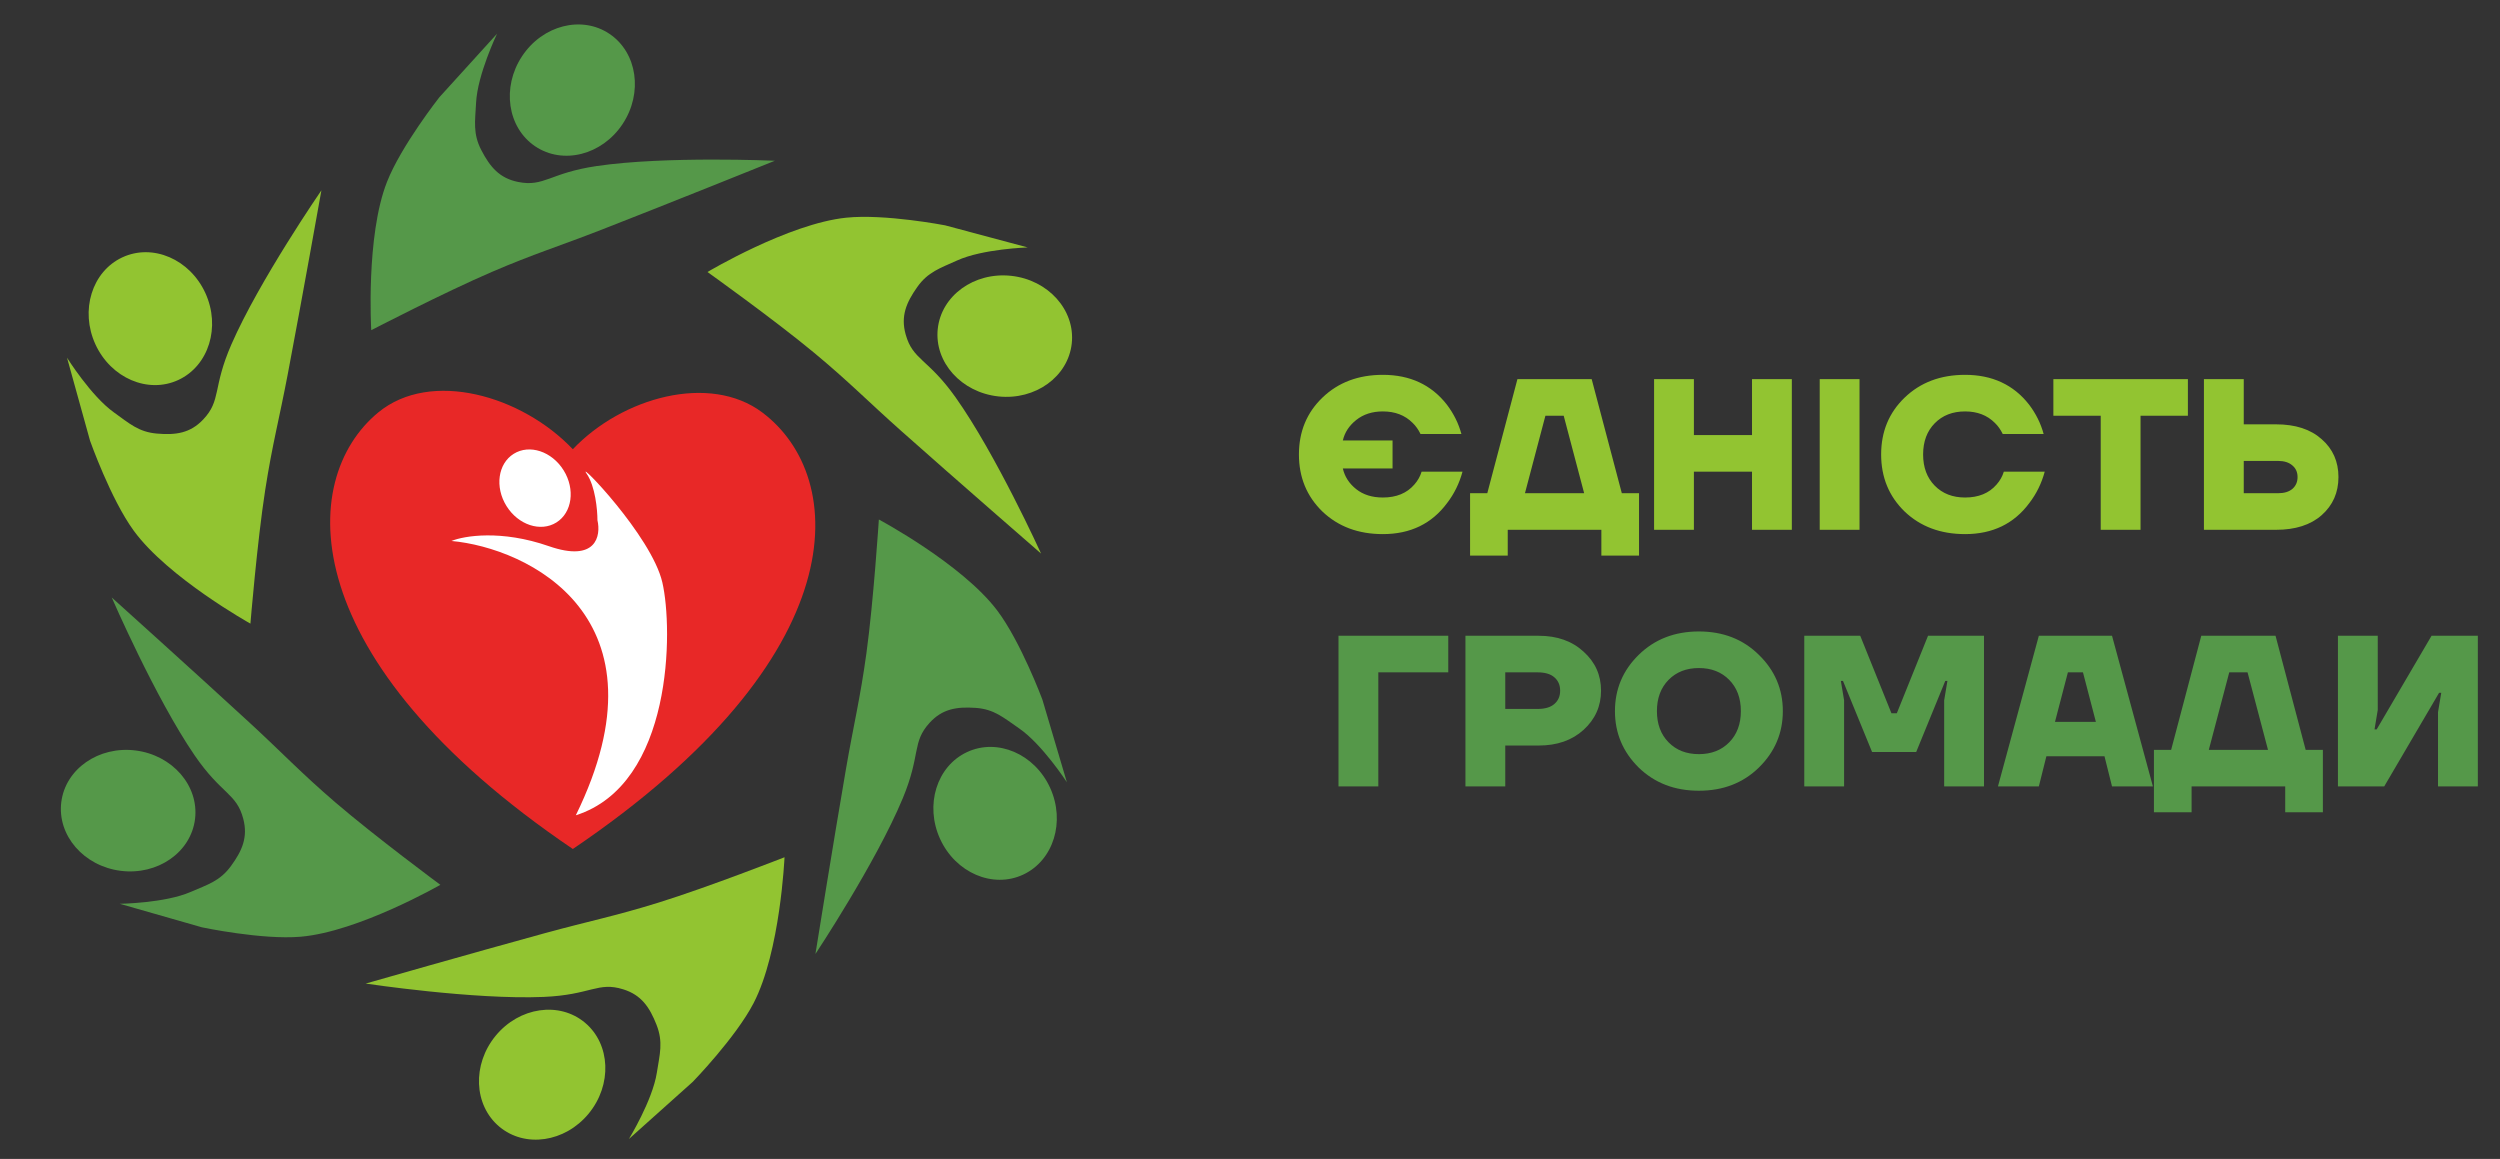 <svg width="302" height="140" viewBox="0 0 302 140" fill="none" xmlns="http://www.w3.org/2000/svg">
<rect x="0" y="0" width="302" height="140" fill="#333333" stroke="none"/>
<path d="M161.69 95V76.8H174.95V81.22H166.5V95H161.69ZM177.026 95V76.8H185.866C188.102 76.8 189.913 77.441 191.3 78.724C192.704 79.989 193.406 81.558 193.406 83.43C193.406 85.302 192.704 86.879 191.3 88.162C189.913 89.427 188.102 90.06 185.866 90.06H181.836V95H177.026ZM181.836 85.64H185.736C186.637 85.64 187.313 85.441 187.764 85.042C188.232 84.643 188.466 84.106 188.466 83.43C188.466 82.754 188.232 82.217 187.764 81.818C187.313 81.419 186.637 81.22 185.736 81.22H181.836V85.64ZM197.946 92.712C196.039 90.823 195.086 88.552 195.086 85.9C195.086 83.248 196.039 80.986 197.946 79.114C199.87 77.225 202.296 76.28 205.226 76.28C208.155 76.28 210.573 77.225 212.48 79.114C214.404 80.986 215.366 83.248 215.366 85.9C215.366 88.552 214.404 90.823 212.48 92.712C210.573 94.584 208.155 95.52 205.226 95.52C202.296 95.52 199.87 94.584 197.946 92.712ZM201.56 82.13C200.624 83.083 200.156 84.34 200.156 85.9C200.156 87.46 200.624 88.717 201.56 89.67C202.496 90.623 203.718 91.1 205.226 91.1C206.734 91.1 207.956 90.623 208.892 89.67C209.828 88.717 210.296 87.46 210.296 85.9C210.296 84.34 209.828 83.083 208.892 82.13C207.956 81.177 206.734 80.7 205.226 80.7C203.718 80.7 202.496 81.177 201.56 82.13ZM217.956 95V76.8H224.716L228.486 86.16H229.136L232.906 76.8H239.666V95H234.856V84.6L235.246 82.26H234.986L231.476 90.84H226.146L222.636 82.26H222.376L222.766 84.6V95H217.956ZM241.352 95L246.292 76.8H255.132L260.072 95H255.132L254.222 91.36H247.202L246.292 95H241.352ZM248.242 87.2H253.182L251.622 81.22H249.802L248.242 87.2ZM260.194 98.12V90.58H262.274L265.914 76.8H274.884L278.524 90.58H280.604V98.12H276.054V95H264.744V98.12H260.194ZM266.824 90.58H273.974L271.504 81.22H269.294L266.824 90.58ZM282.422 95V76.8H287.232V85.77L286.842 88.11H287.102L293.732 76.8H299.322V95H294.512V86.03L294.902 83.69H294.642L288.012 95H282.422Z" fill="#559849"/>
<path d="M159.744 61.79C157.855 59.953 156.91 57.656 156.91 54.9C156.91 52.144 157.855 49.856 159.744 48.036C161.651 46.199 164.086 45.28 167.05 45.28C170.326 45.28 172.9 46.476 174.772 48.868C175.604 49.96 176.193 51.147 176.54 52.43H171.6C171.34 51.893 171.019 51.442 170.638 51.078C169.719 50.159 168.523 49.7 167.05 49.7C165.767 49.7 164.693 50.047 163.826 50.74C162.977 51.416 162.439 52.239 162.214 53.21H168.22V56.59H162.214C162.439 57.578 162.977 58.41 163.826 59.086C164.675 59.762 165.75 60.1 167.05 60.1C168.679 60.1 169.945 59.58 170.846 58.54C171.262 58.072 171.557 57.552 171.73 56.98H176.67C176.289 58.384 175.673 59.641 174.824 60.75C172.969 63.263 170.378 64.52 167.05 64.52C164.086 64.52 161.651 63.61 159.744 61.79ZM177.585 67.12V59.58H179.665L183.305 45.8H192.275L195.915 59.58H197.995V67.12H193.445V64H182.135V67.12H177.585ZM184.215 59.58H191.365L188.895 50.22H186.685L184.215 59.58ZM199.813 64V45.8H204.623V52.56H211.643V45.8H216.453V64H211.643V56.98H204.623V64H199.813ZM219.821 64V45.8H224.631V64H219.821ZM230.076 61.79C228.187 59.953 227.242 57.656 227.242 54.9C227.242 52.144 228.187 49.856 230.076 48.036C231.983 46.199 234.418 45.28 237.382 45.28C240.658 45.28 243.232 46.476 245.104 48.868C245.936 49.96 246.525 51.147 246.872 52.43H241.932C241.672 51.893 241.351 51.442 240.97 51.078C240.051 50.159 238.855 49.7 237.382 49.7C235.874 49.7 234.652 50.177 233.716 51.13C232.78 52.083 232.312 53.34 232.312 54.9C232.312 56.46 232.78 57.717 233.716 58.67C234.652 59.623 235.874 60.1 237.382 60.1C239.011 60.1 240.277 59.58 241.178 58.54C241.594 58.072 241.889 57.552 242.062 56.98H247.002C246.621 58.384 246.005 59.641 245.156 60.75C243.301 63.263 240.71 64.52 237.382 64.52C234.418 64.52 231.983 63.61 230.076 61.79ZM248.047 50.22V45.8H264.297V50.22H258.577V64H253.767V50.22H248.047ZM266.235 64V45.8H271.045V51.26H274.945C277.285 51.26 279.122 51.858 280.457 53.054C281.809 54.233 282.485 55.758 282.485 57.63C282.485 59.502 281.809 61.036 280.457 62.232C279.122 63.411 277.285 64 274.945 64H266.235ZM271.045 59.58H275.205C275.933 59.58 276.505 59.407 276.921 59.06C277.337 58.696 277.545 58.219 277.545 57.63C277.545 57.041 277.337 56.573 276.921 56.226C276.505 55.862 275.933 55.68 275.205 55.68H271.045V59.58Z" fill="#92C431"/>
<g clip-path="url(#clip0_27_1252)">
<path d="M53.079 11.745L60.045 4.071C60.045 4.071 57.688 8.992 57.512 12.385C57.395 14.643 57.105 16.137 58.145 18.14C59.204 20.18 60.342 21.526 62.578 21.978C65.744 22.617 66.377 20.901 72.076 20.059C80.399 18.829 93.606 19.419 93.606 19.419C93.606 19.419 80.892 24.544 72.709 27.733C67.525 29.755 64.525 30.651 59.412 32.85C53.611 35.344 44.847 39.885 44.847 39.885C44.847 39.885 44.177 28.514 46.747 21.978C48.469 17.598 53.079 11.745 53.079 11.745Z" fill="#559849"/>
<ellipse rx="7.326" ry="8.14" transform="matrix(0.829 0.559 -0.552 0.834 69.14 10.884)" fill="#559849"/>
<path d="M114.172 27.222L124.145 29.891C124.145 29.891 118.708 30.059 115.617 31.466C113.56 32.403 112.102 32.834 110.797 34.684C109.468 36.567 108.79 38.202 109.404 40.402C110.274 43.518 112.084 43.291 115.419 47.98C120.289 54.829 125.76 66.869 125.76 66.869C125.76 66.869 115.441 57.903 108.895 52.082C104.748 48.394 102.59 46.135 98.318 42.592C93.471 38.573 85.463 32.858 85.463 32.858C85.463 32.858 95.249 27.019 102.217 26.297C106.885 25.812 114.172 27.222 114.172 27.222Z" fill="#92C431"/>
<ellipse rx="7.299" ry="8.169" transform="matrix(-0.105 0.998 -0.991 -0.106 121.375 40.604)" fill="#92C431"/>
<path d="M125.921 84.511L128.877 94.491C128.877 94.491 125.895 89.899 123.092 87.976C121.227 86.696 120.102 85.668 117.858 85.512C115.574 85.355 113.84 85.627 112.303 87.307C110.127 89.688 111.264 91.126 109.047 96.451C105.81 104.228 98.504 115.24 98.504 115.24C98.504 115.24 100.683 101.665 102.177 92.985C103.124 87.486 103.904 84.445 104.663 78.914C105.524 72.639 106.166 62.755 106.166 62.755C106.166 62.755 116.207 68.12 120.457 73.738C123.304 77.502 125.921 84.511 125.921 84.511Z" fill="#559849"/>
<ellipse rx="7.355" ry="8.107" transform="matrix(-0.903 0.421 -0.418 -0.913 120.208 98.253)" fill="#559849"/>
<path d="M83.688 130.684L75.972 137.59C75.972 137.59 78.822 132.941 79.346 129.585C79.695 127.351 80.136 125.895 79.308 123.794C78.465 121.654 77.472 120.196 75.295 119.513C72.211 118.546 71.405 120.187 65.651 120.429C57.247 120.783 44.173 118.815 44.173 118.815C44.173 118.815 57.345 115.047 65.811 112.729C71.175 111.261 74.251 110.682 79.562 109.03C85.588 107.156 94.77 103.555 94.77 103.555C94.77 103.555 94.267 114.935 91.039 121.168C88.875 125.344 83.688 130.684 83.688 130.684Z" fill="#92C431"/>
<ellipse rx="7.32" ry="8.146" transform="matrix(-0.767 -0.643 0.635 -0.771 65.493 129.822)" fill="#92C431"/>
<path d="M24.392 112.02L14.467 109.178C14.467 109.178 19.907 109.104 23.022 107.751C25.095 106.851 26.56 106.446 27.898 104.619C29.259 102.759 29.966 101.136 29.39 98.926C28.575 95.795 26.761 95.99 23.508 91.243C18.758 84.311 13.498 72.177 13.498 72.177C13.498 72.177 23.659 81.323 30.102 87.256C34.184 91.016 36.303 93.313 40.512 96.93C45.288 101.033 53.196 106.887 53.196 106.887C53.196 106.887 43.309 112.554 36.33 113.155C31.654 113.557 24.392 112.02 24.392 112.02Z" fill="#559849"/>
<ellipse rx="7.299" ry="8.169" transform="matrix(0.122 -0.996 0.989 0.124 15.481 97.926)" fill="#559849"/>
<path d="M10.877 53.238L8.095 43.209C8.095 43.209 10.998 47.851 13.766 49.822C15.609 51.135 16.716 52.183 18.956 52.377C21.238 52.575 22.976 52.332 24.542 50.679C26.759 48.337 25.648 46.879 27.957 41.593C31.33 33.874 38.827 22.992 38.827 22.992C38.827 22.992 36.411 36.526 34.766 45.178C33.723 50.661 32.89 53.687 32.035 59.204C31.064 65.463 30.251 75.334 30.251 75.334C30.251 75.334 20.305 69.795 16.153 64.104C13.371 60.291 10.877 53.238 10.877 53.238Z" fill="#92C431"/>
<ellipse rx="7.355" ry="8.108" transform="matrix(0.903 -0.421 0.418 0.913 18.165 38.493)" fill="#92C431"/>
<path fill-rule="evenodd" clip-rule="evenodd" d="M69.197 54.267C75.159 47.988 85.74 45.068 92.078 49.82C102.513 57.646 103.564 79.293 69.198 102.558C35.522 79.763 35.804 57.968 45.697 49.82C52.032 44.604 63.036 47.78 69.197 54.267Z" fill="#E82827"/>
<path d="M54.535 65.349C63.68 66.183 81.317 74.484 69.559 98.488C81.317 94.736 81.317 75.979 80.01 70.352C78.704 64.724 69.559 55.345 70.865 57.221C71.91 58.721 72.172 61.598 72.172 62.848C72.607 64.724 72.041 67.975 66.293 65.974C60.545 63.974 56.059 64.724 54.535 65.349Z" fill="white"/>
<ellipse rx="4.07" ry="4.884" transform="matrix(0.848 -0.53 0.528 0.849 64.633 58.968)" fill="white"/>
</g>
<defs>
<clipPath id="clip0_27_1252">
<rect width="140" height="140" fill="white"/>
</clipPath>
</defs>
</svg>
